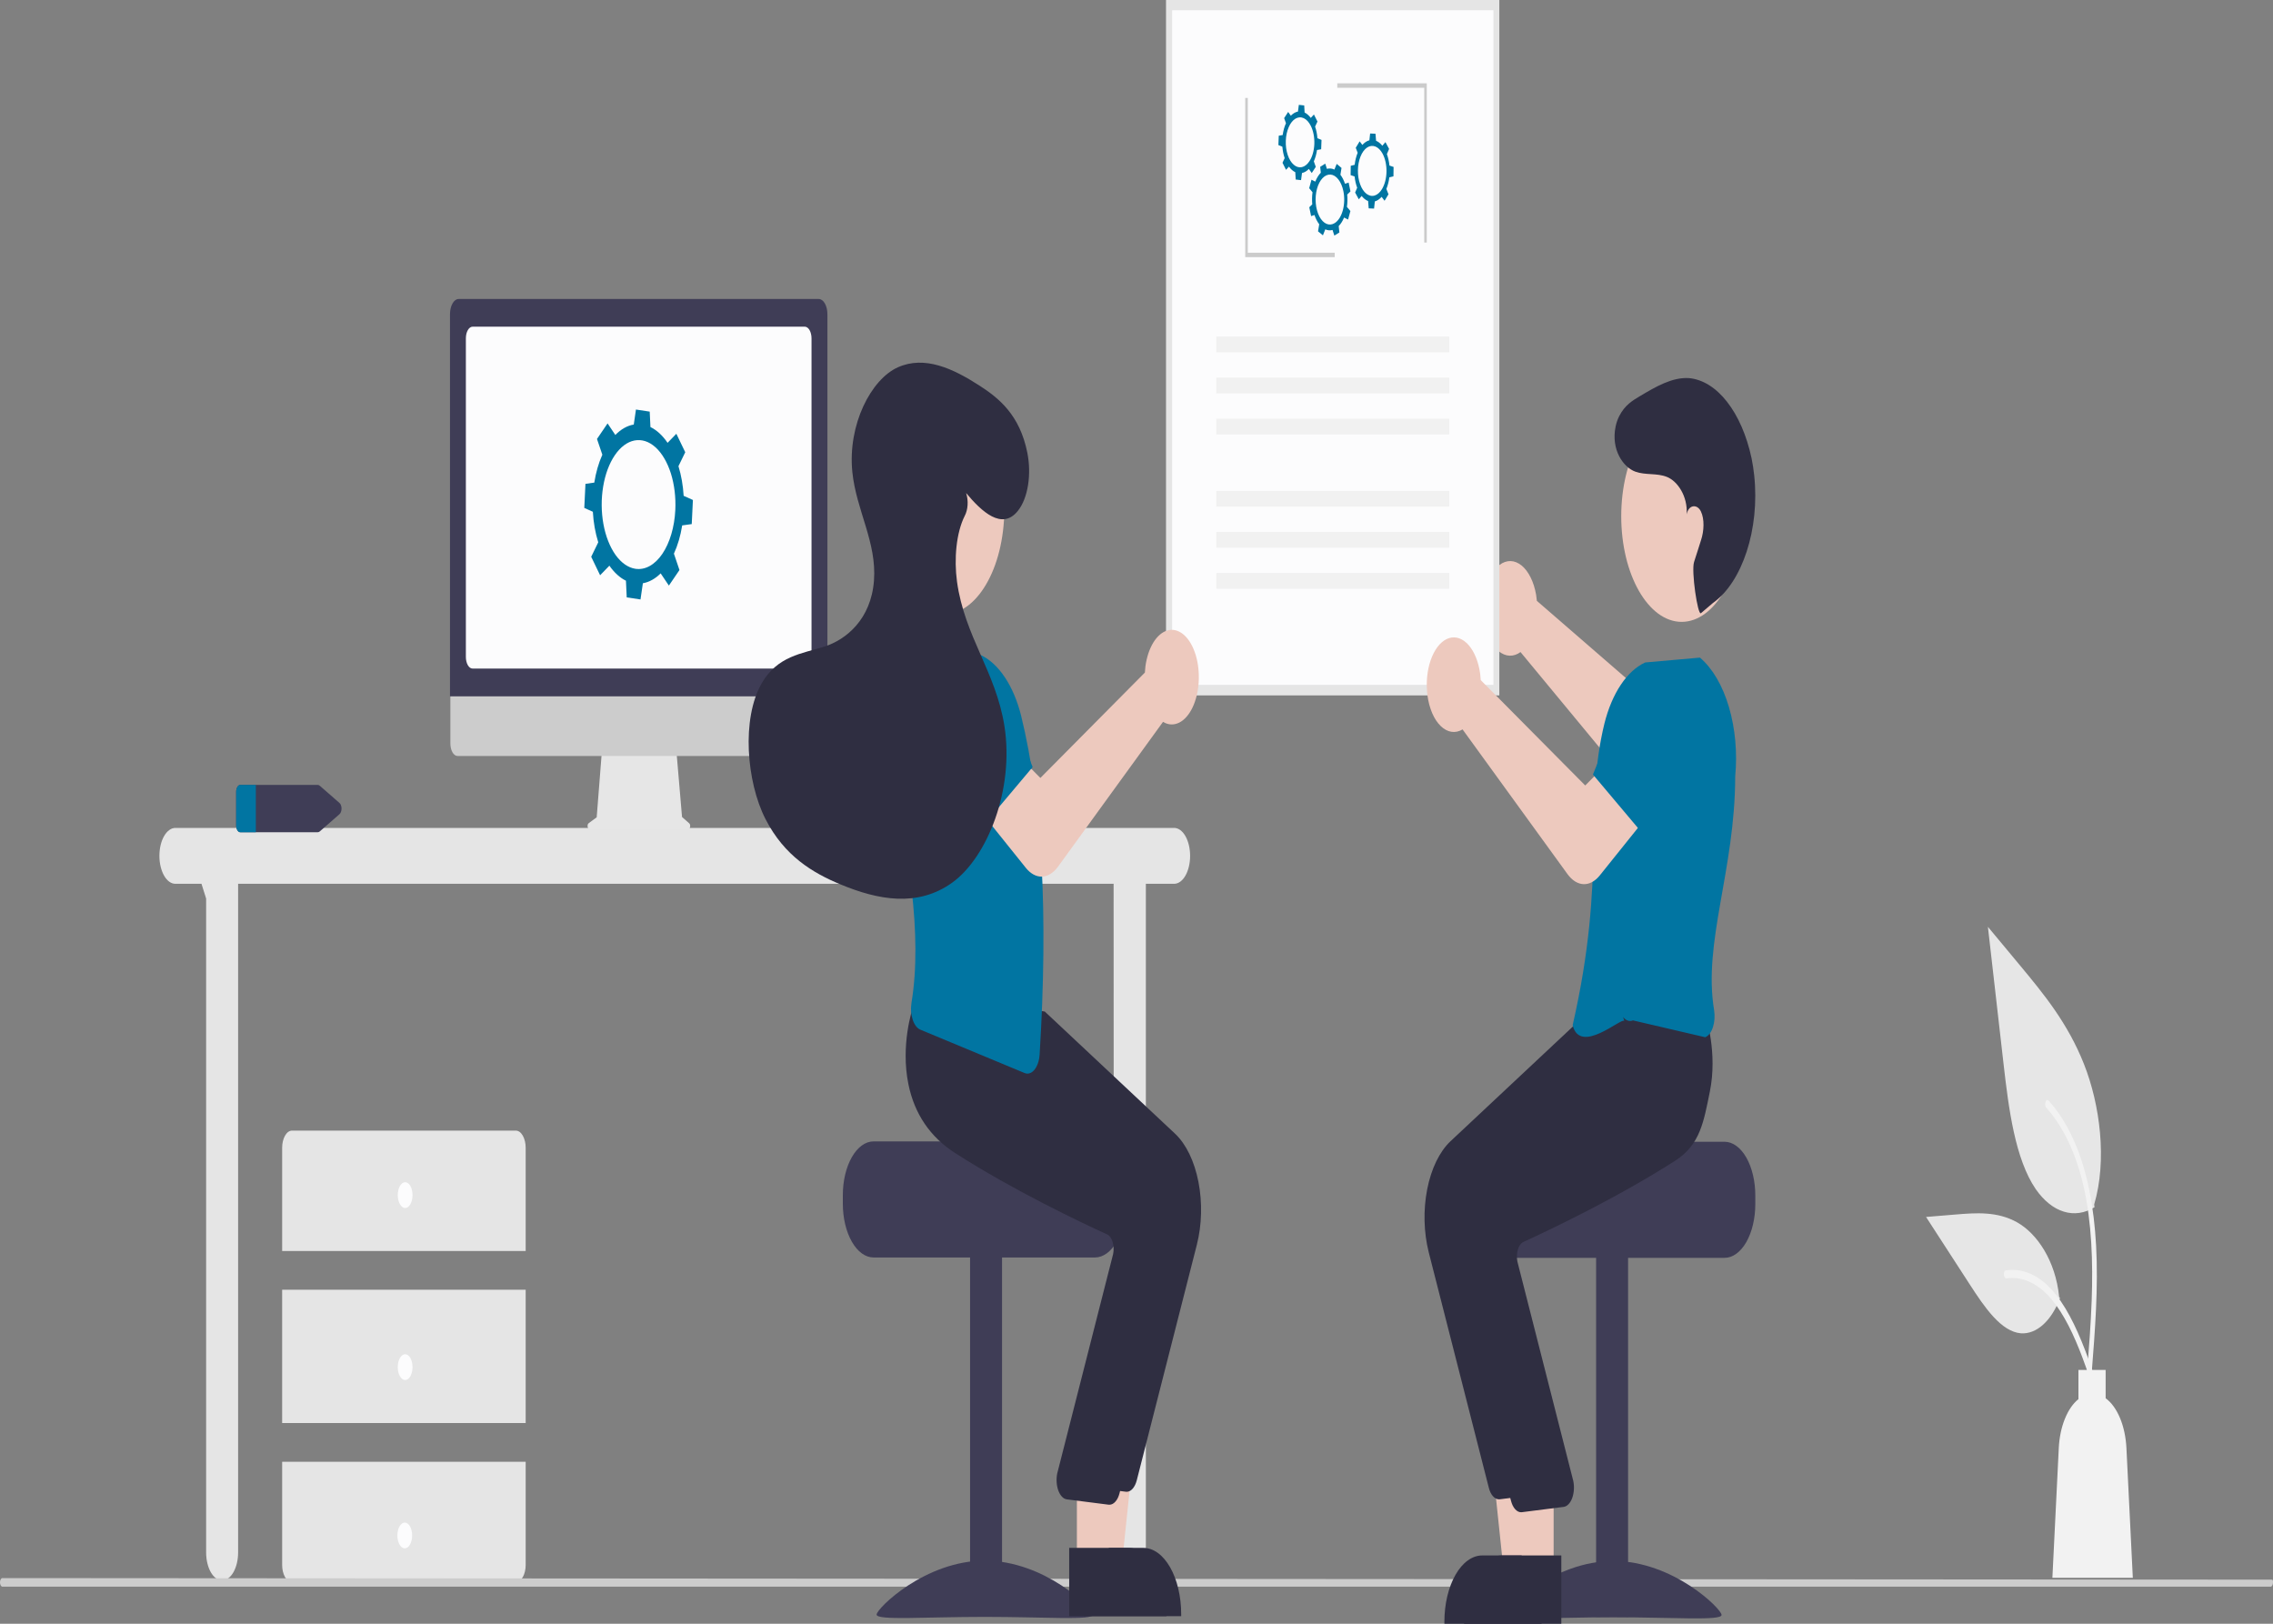 <svg width="70" height="50" viewBox="0 0 70 50" fill="none" xmlns="http://www.w3.org/2000/svg">
<rect x="0" y="0" width="70" height="50" fill="#808080" stroke="none"/>
<g clip-path="url(#clip0_6896_23908)">
<path d="M46.178 17.397C46.285 17.315 46.402 17.275 46.519 17.277C46.637 17.28 46.752 17.326 46.859 17.413C46.965 17.499 47.06 17.624 47.137 17.779C47.214 17.934 47.272 18.116 47.306 18.312C47.316 18.374 47.324 18.438 47.33 18.502L50.658 21.387L51.429 20.495L52.387 22.424L51.211 24.093C51.07 24.292 50.895 24.407 50.714 24.419C50.532 24.431 50.353 24.341 50.203 24.161L46.826 20.079C46.801 20.098 46.775 20.114 46.749 20.128C46.637 20.188 46.519 20.205 46.402 20.179C46.286 20.153 46.174 20.084 46.073 19.977C45.973 19.87 45.887 19.727 45.821 19.558C45.754 19.388 45.709 19.197 45.688 18.995C45.682 18.936 45.678 18.877 45.676 18.817C45.666 18.519 45.709 18.223 45.799 17.969C45.889 17.715 46.021 17.515 46.178 17.397Z" fill="#EDC9BE"/>
<path d="M4.909 26.355C4.909 26.583 4.961 26.802 5.053 26.963C5.145 27.125 5.271 27.215 5.401 27.215H6.205L6.348 27.669V47.805C6.348 48.034 6.4 48.252 6.492 48.414C6.585 48.575 6.71 48.666 6.841 48.666C6.971 48.666 7.096 48.575 7.189 48.414C7.281 48.252 7.333 48.034 7.333 47.805V27.215H34.295L34.303 47.805C34.303 48.034 34.355 48.252 34.447 48.414C34.539 48.575 34.664 48.666 34.795 48.666C34.926 48.666 35.051 48.575 35.143 48.414C35.236 48.252 35.288 48.034 35.288 47.805V27.215H36.159C36.289 27.215 36.414 27.125 36.507 26.963C36.599 26.802 36.651 26.583 36.651 26.355C36.651 26.127 36.599 25.908 36.507 25.746C36.414 25.585 36.289 25.494 36.159 25.494H5.401C5.336 25.494 5.272 25.516 5.213 25.56C5.153 25.603 5.099 25.666 5.053 25.746C5.007 25.826 4.971 25.921 4.946 26.025C4.921 26.13 4.909 26.242 4.909 26.355Z" fill="#E5E5E5"/>
<path d="M16.189 38.522V35.344C16.189 35.204 16.157 35.069 16.1 34.97C16.043 34.87 15.966 34.815 15.886 34.815H8.992C8.912 34.815 8.835 34.87 8.778 34.97C8.721 35.069 8.689 35.204 8.689 35.344V38.522H16.189Z" fill="#E5E5E5"/>
<path d="M16.189 39.715H8.689V43.82H16.189V39.715Z" fill="#E5E5E5"/>
<path d="M8.689 45.012V48.19C8.689 48.33 8.721 48.465 8.778 48.564C8.835 48.663 8.912 48.719 8.992 48.719H15.886C15.966 48.719 16.043 48.663 16.1 48.564C16.157 48.465 16.189 48.33 16.189 48.19V45.012H8.689Z" fill="#E5E5E5"/>
<path d="M12.477 37.199C12.603 37.199 12.704 37.021 12.704 36.801C12.704 36.582 12.603 36.404 12.477 36.404C12.352 36.404 12.25 36.582 12.25 36.801C12.25 37.021 12.352 37.199 12.477 37.199Z" fill="#FCFCFD"/>
<path d="M12.477 42.496C12.603 42.496 12.704 42.318 12.704 42.098C12.704 41.879 12.603 41.701 12.477 41.701C12.352 41.701 12.25 41.879 12.25 42.098C12.25 42.318 12.352 42.496 12.477 42.496Z" fill="#FCFCFD"/>
<path d="M12.465 47.679C12.591 47.679 12.692 47.501 12.692 47.282C12.692 47.063 12.591 46.885 12.465 46.885C12.339 46.885 12.238 47.063 12.238 47.282C12.238 47.501 12.339 47.679 12.465 47.679Z" fill="#FCFCFD"/>
<path d="M7.273 24.373V25.424C7.275 25.482 7.29 25.535 7.315 25.573C7.34 25.611 7.372 25.63 7.405 25.627H9.785C9.808 25.627 9.83 25.618 9.85 25.6L10.451 25.075C10.471 25.06 10.488 25.035 10.499 25.004C10.511 24.973 10.518 24.936 10.518 24.898C10.518 24.861 10.511 24.824 10.499 24.793C10.488 24.762 10.471 24.737 10.451 24.722L9.85 24.197C9.83 24.179 9.808 24.17 9.785 24.17H7.405C7.372 24.167 7.34 24.186 7.315 24.224C7.29 24.262 7.275 24.316 7.273 24.373Z" fill="#3F3D56"/>
<path d="M7.405 24.17H7.879V25.627H7.405C7.372 25.63 7.34 25.611 7.315 25.573C7.29 25.535 7.275 25.482 7.273 25.424V24.373C7.275 24.316 7.29 24.262 7.315 24.224C7.34 24.186 7.372 24.167 7.405 24.17Z" fill="#0175A2"/>
<path d="M64.503 37.175C64.2 37.361 63.874 37.408 63.557 37.31C63.239 37.213 62.942 36.974 62.693 36.617C62.059 35.687 61.86 34.155 61.699 32.736C61.539 31.337 61.38 29.938 61.22 28.539L62.222 29.744C62.942 30.611 63.679 31.506 64.177 32.762C64.676 34.017 64.894 35.731 64.493 37.09" fill="#E6E6E6"/>
<path d="M64.418 42.256C64.519 40.965 64.623 39.658 64.552 38.353C64.489 37.195 64.287 36.063 63.875 35.136C63.657 34.644 63.391 34.223 63.089 33.891C63.011 33.804 62.938 34.022 63.017 34.108C63.538 34.684 63.941 35.535 64.168 36.537C64.419 37.652 64.459 38.867 64.416 40.051C64.39 40.767 64.335 41.478 64.279 42.189C64.274 42.221 64.277 42.255 64.286 42.284C64.296 42.312 64.311 42.334 64.329 42.344C64.347 42.352 64.367 42.348 64.384 42.332C64.4 42.315 64.412 42.288 64.418 42.256Z" fill="#F2F2F2"/>
<path d="M63.441 39.973C63.311 40.319 63.132 40.6 62.921 40.79C62.711 40.98 62.476 41.072 62.239 41.057C61.63 41.007 61.123 40.264 60.666 39.559L59.315 37.474L60.209 37.4C60.852 37.346 61.512 37.296 62.124 37.642C62.737 37.989 63.302 38.823 63.414 39.931" fill="#E6E6E6"/>
<path d="M64.704 42.998C64.216 41.489 63.65 39.812 62.639 39.276C62.358 39.127 62.063 39.074 61.77 39.119C61.678 39.133 61.701 39.381 61.793 39.367C62.283 39.296 62.773 39.523 63.179 40.008C63.57 40.474 63.874 41.12 64.132 41.806C64.29 42.226 64.431 42.663 64.573 43.1C64.618 43.24 64.75 43.139 64.704 42.998Z" fill="#F2F2F2"/>
<path d="M65.486 44.586C65.469 44.253 65.401 43.934 65.288 43.664C65.175 43.395 65.022 43.184 64.846 43.056V42.184H64.008V43.084C63.84 43.218 63.696 43.428 63.59 43.692C63.483 43.956 63.419 44.264 63.403 44.586L63.206 48.585H65.683L65.486 44.586Z" fill="#F2F2F2"/>
<path d="M0 48.726C0 48.691 0.008 48.657 0.022 48.633C0.036 48.608 0.056 48.594 0.076 48.594L69.952 48.642C69.994 48.642 70 48.653 70 48.726C70 48.761 69.992 48.795 69.978 48.82C69.964 48.845 69.944 48.859 69.924 48.859H0.076C0.056 48.859 0.036 48.845 0.022 48.82C0.008 48.795 0 48.761 0 48.726Z" fill="#CCCCCC"/>
<path d="M18.128 25.35L18.376 25.167L18.547 22.988H20.819L21.004 25.158L21.226 25.353C21.237 25.362 21.245 25.377 21.25 25.396C21.255 25.415 21.257 25.436 21.254 25.457C21.251 25.477 21.244 25.495 21.235 25.508C21.226 25.521 21.214 25.528 21.202 25.528H18.148C18.136 25.528 18.124 25.52 18.115 25.507C18.105 25.493 18.099 25.474 18.096 25.454C18.094 25.433 18.096 25.411 18.101 25.392C18.107 25.373 18.116 25.358 18.128 25.35Z" fill="#E6E6E6"/>
<path d="M13.87 22.893V20.143H25.471V22.893C25.471 22.995 25.447 23.094 25.406 23.166C25.365 23.238 25.308 23.279 25.25 23.279H14.09C14.032 23.279 13.976 23.238 13.934 23.166C13.893 23.094 13.87 22.995 13.87 22.893Z" fill="#CCCCCC"/>
<path d="M13.858 9.673C13.858 9.549 13.886 9.431 13.936 9.344C13.986 9.256 14.054 9.207 14.124 9.207H25.214C25.285 9.207 25.353 9.256 25.403 9.344C25.453 9.431 25.481 9.549 25.481 9.673V21.442H13.858V9.673Z" fill="#3F3D56"/>
<path d="M14.347 20.228V10.42C14.347 10.325 14.368 10.233 14.407 10.166C14.445 10.098 14.498 10.061 14.552 10.06H24.787C24.841 10.061 24.893 10.098 24.932 10.166C24.97 10.233 24.992 10.325 24.992 10.42V20.228C24.992 20.323 24.97 20.414 24.932 20.482C24.893 20.549 24.841 20.587 24.787 20.587H14.552C14.498 20.587 14.445 20.549 14.407 20.482C14.368 20.414 14.347 20.323 14.347 20.228Z" fill="#FCFCFD"/>
<path d="M35.916 0H46.173V21.405H35.916V0Z" fill="#FCFCFD"/>
<path d="M35.916 0H46.173V21.405H35.916V0ZM45.992 0.316H36.097V21.089H45.992V0.316Z" fill="#E5E5E5"/>
<path d="M44.632 10.365H37.458V10.85H44.632V10.365Z" fill="#F1F1F1"/>
<path d="M43.861 7.469H43.939V2.566H41.183V2.703H43.861V7.469Z" fill="#CBCBCB"/>
<path d="M38.349 7.918H41.105V7.782H38.427V3.016H38.349V7.918Z" fill="#CBCBCB"/>
<path d="M44.632 11.629H37.458V12.114H44.632V11.629Z" fill="#F1F1F1"/>
<path d="M44.632 12.893H37.458V13.377H44.632V12.893Z" fill="#F1F1F1"/>
<path d="M44.632 15.117H37.458V15.602H44.632V15.117Z" fill="#F1F1F1"/>
<path d="M44.632 16.381H37.458V16.866H44.632V16.381Z" fill="#F1F1F1"/>
<path d="M44.632 17.645H37.458V18.129H44.632V17.645Z" fill="#F1F1F1"/>
<path d="M40.5 3.898L40.573 3.743L40.464 3.526L40.367 3.631C40.31 3.555 40.246 3.498 40.177 3.465L40.165 3.247L40 3.229L39.972 3.435C39.895 3.45 39.82 3.494 39.753 3.563L39.671 3.447L39.547 3.637L39.603 3.794C39.554 3.901 39.52 4.025 39.502 4.158L39.381 4.179L39.37 4.467L39.492 4.517C39.502 4.641 39.526 4.761 39.563 4.869L39.496 5.012L39.605 5.229L39.695 5.131C39.753 5.211 39.819 5.269 39.89 5.302L39.903 5.528L40.068 5.547L40.097 5.327C40.172 5.312 40.244 5.269 40.308 5.202L40.397 5.328L40.521 5.138L40.461 4.968C40.507 4.865 40.541 4.746 40.559 4.618L40.687 4.596L40.698 4.308L40.571 4.256C40.562 4.129 40.538 4.008 40.5 3.898ZM40.328 4.961C40.262 5.062 40.181 5.126 40.095 5.146C40.009 5.166 39.921 5.141 39.843 5.073C39.764 5.006 39.7 4.9 39.656 4.768C39.612 4.636 39.592 4.485 39.598 4.333C39.603 4.181 39.635 4.036 39.688 3.915C39.74 3.794 39.813 3.703 39.895 3.654C39.978 3.605 40.067 3.6 40.151 3.639C40.235 3.678 40.31 3.76 40.368 3.875C40.445 4.028 40.484 4.229 40.477 4.433C40.469 4.636 40.416 4.826 40.328 4.961Z" fill="#0175A2"/>
<path d="M41.489 5.991L41.589 5.894L41.533 5.622L41.421 5.658C41.385 5.55 41.337 5.456 41.28 5.381L41.314 5.171L41.165 5.047L41.095 5.222C41.02 5.186 40.941 5.178 40.864 5.2L40.813 5.039L40.657 5.137L40.676 5.318C40.609 5.387 40.551 5.48 40.506 5.592L40.389 5.534L40.318 5.795L40.421 5.92C40.404 6.042 40.402 6.168 40.413 6.292L40.321 6.382L40.377 6.654L40.481 6.621C40.518 6.732 40.568 6.829 40.627 6.905L40.591 7.124L40.741 7.247L40.814 7.062C40.887 7.095 40.962 7.102 41.037 7.081L41.093 7.255L41.248 7.158L41.227 6.961C41.292 6.895 41.349 6.806 41.392 6.699L41.516 6.76L41.587 6.499L41.48 6.37C41.498 6.246 41.501 6.117 41.489 5.991ZM41.105 6.869C41.023 6.921 40.934 6.928 40.85 6.892C40.765 6.855 40.689 6.775 40.63 6.662C40.572 6.55 40.534 6.409 40.521 6.259C40.508 6.108 40.521 5.954 40.558 5.816C40.595 5.679 40.655 5.563 40.73 5.485C40.804 5.407 40.891 5.369 40.978 5.376C41.065 5.383 41.148 5.435 41.218 5.526C41.288 5.617 41.342 5.741 41.371 5.885C41.41 6.077 41.405 6.289 41.355 6.473C41.305 6.658 41.215 6.8 41.105 6.869Z" fill="#0175A2"/>
<path d="M42.711 4.745L42.779 4.585L42.666 4.376L42.571 4.488C42.513 4.416 42.447 4.363 42.378 4.335L42.36 4.118L42.195 4.111L42.172 4.32C42.095 4.34 42.021 4.389 41.956 4.463L41.872 4.352L41.752 4.551L41.811 4.704C41.766 4.815 41.734 4.941 41.719 5.075L41.598 5.105L41.594 5.393L41.717 5.434C41.73 5.558 41.757 5.676 41.796 5.781L41.733 5.928L41.846 6.137L41.934 6.034C41.993 6.109 42.061 6.163 42.133 6.191L42.151 6.416L42.316 6.423L42.34 6.202C42.415 6.181 42.486 6.133 42.549 6.062L42.64 6.182L42.76 5.983L42.695 5.817C42.739 5.711 42.77 5.59 42.786 5.461L42.913 5.43L42.917 5.141L42.79 5.098C42.777 4.972 42.75 4.852 42.711 4.745ZM42.562 5.82C42.499 5.925 42.42 5.995 42.334 6.021C42.248 6.047 42.16 6.027 42.08 5.966C42.001 5.904 41.933 5.802 41.887 5.674C41.84 5.545 41.816 5.395 41.819 5.243C41.821 5.091 41.849 4.943 41.899 4.819C41.949 4.694 42.019 4.599 42.1 4.544C42.182 4.489 42.27 4.478 42.355 4.511C42.44 4.544 42.518 4.621 42.578 4.731C42.658 4.879 42.702 5.077 42.699 5.281C42.696 5.485 42.647 5.679 42.562 5.82Z" fill="#0175A2"/>
<path d="M21.009 16.179L21.303 16.138L21.339 15.396L21.054 15.268C21.035 14.948 20.981 14.638 20.894 14.355L21.103 13.926L20.829 13.357L20.559 13.636C20.405 13.409 20.225 13.244 20.031 13.15L20.009 12.675L19.585 12.611L19.518 13.073C19.317 13.107 19.124 13.216 18.95 13.394L18.711 13.038L18.385 13.517L18.55 14.002C18.435 14.257 18.351 14.549 18.302 14.861L18.03 14.899L17.994 15.64L18.258 15.759C18.276 16.089 18.333 16.409 18.424 16.699L18.207 17.145L18.481 17.714L18.767 17.419C18.917 17.633 19.09 17.791 19.277 17.882L19.301 18.395L19.725 18.459L19.798 17.96C19.991 17.926 20.178 17.823 20.346 17.656L20.599 18.032L20.925 17.553L20.754 17.049C20.872 16.792 20.959 16.496 21.009 16.179ZM19.568 17.515C19.345 17.481 19.131 17.332 18.956 17.087C18.781 16.841 18.651 16.511 18.583 16.137C18.515 15.762 18.512 15.361 18.575 14.984C18.637 14.607 18.762 14.271 18.934 14.018C19.106 13.765 19.317 13.607 19.54 13.564C19.764 13.521 19.989 13.594 20.189 13.775C20.388 13.956 20.552 14.236 20.661 14.579C20.769 14.924 20.816 15.316 20.797 15.707C20.771 16.232 20.627 16.717 20.397 17.056C20.166 17.395 19.868 17.56 19.568 17.515Z" fill="#0175A2"/>
<path d="M53.11 35.158H49.473C49.473 35.341 45.725 35.489 45.725 35.489C45.666 35.567 45.612 35.656 45.565 35.754C45.423 36.051 45.345 36.426 45.345 36.813V37.078C45.345 37.517 45.445 37.938 45.623 38.248C45.8 38.559 46.041 38.733 46.292 38.733H53.11C53.361 38.733 53.602 38.558 53.78 38.248C53.957 37.938 54.057 37.517 54.057 37.078V36.813C54.057 36.375 53.957 35.954 53.78 35.644C53.602 35.333 53.361 35.159 53.11 35.158Z" fill="#3F3D56"/>
<path d="M50.139 38.668H49.154V49.791H50.139V38.668Z" fill="#3F3D56"/>
<path d="M46.351 49.729C46.351 49.915 47.843 49.801 49.684 49.801C51.525 49.801 53.018 49.915 53.018 49.729C53.018 49.543 51.525 48.068 49.684 48.068C47.843 48.068 46.351 49.543 46.351 49.729Z" fill="#3F3D56"/>
<path d="M47.24 48.427L46.312 48.427L45.87 44.217L47.24 44.217L47.24 48.427Z" fill="#EDC9BE"/>
<path d="M47.477 50L44.482 50V49.934C44.482 49.666 44.513 49.401 44.571 49.154C44.63 48.907 44.716 48.682 44.824 48.493C44.932 48.304 45.06 48.154 45.202 48.052C45.343 47.949 45.495 47.897 45.648 47.897H45.648L47.477 47.897L47.477 50Z" fill="#2F2E41"/>
<path d="M45.851 45.816L43.999 38.559C43.845 37.947 43.828 37.256 43.952 36.624C44.075 35.991 44.331 35.463 44.667 35.145L48.684 31.381L50.516 31.108L52.207 30.84L52.219 30.876C52.235 30.922 52.598 32.019 52.352 33.222C52.166 34.135 51.681 34.848 50.911 35.341C49.115 36.493 47.04 37.477 46.231 37.846C46.195 37.862 46.162 37.891 46.133 37.931C46.104 37.972 46.08 38.022 46.063 38.079C46.046 38.136 46.036 38.198 46.034 38.262C46.031 38.326 46.036 38.39 46.048 38.45L47.769 45.205C47.786 45.29 47.793 45.382 47.788 45.473C47.782 45.564 47.765 45.651 47.737 45.728C47.709 45.805 47.671 45.87 47.627 45.918C47.582 45.965 47.532 45.995 47.48 46.003L46.195 46.167C46.184 46.168 46.173 46.169 46.162 46.169C46.096 46.169 46.032 46.136 45.977 46.073C45.921 46.011 45.878 45.921 45.851 45.816Z" fill="#2F2E41"/>
<path d="M47.846 48.427L46.917 48.427L46.476 44.217L47.846 44.217L47.846 48.427Z" fill="#EDC9BE"/>
<path d="M48.083 50L45.088 50V49.934C45.088 49.666 45.118 49.401 45.177 49.154C45.236 48.907 45.322 48.682 45.43 48.493C45.538 48.304 45.666 48.154 45.808 48.052C45.949 47.949 46.101 47.897 46.254 47.897H46.254L48.083 47.897L48.083 50Z" fill="#2F2E41"/>
<path d="M46.533 46.214L44.681 38.957C44.527 38.345 44.51 37.654 44.634 37.021C44.757 36.389 45.013 35.861 45.35 35.542L49.366 31.778L51.198 31.506L52.523 31.305L52.522 31.273C52.538 31.32 52.901 32.417 52.656 33.62C52.469 34.533 52.363 35.245 51.594 35.739C49.797 36.89 47.722 37.874 46.913 38.244C46.877 38.26 46.844 38.289 46.815 38.329C46.786 38.369 46.762 38.419 46.745 38.477C46.728 38.533 46.718 38.596 46.716 38.659C46.713 38.723 46.718 38.787 46.73 38.847L48.451 45.602C48.469 45.688 48.475 45.78 48.47 45.87C48.464 45.961 48.447 46.048 48.419 46.126C48.391 46.203 48.353 46.268 48.309 46.315C48.264 46.363 48.214 46.392 48.162 46.401L46.877 46.564C46.866 46.566 46.855 46.567 46.844 46.567C46.778 46.567 46.714 46.533 46.659 46.471C46.603 46.408 46.56 46.319 46.533 46.214Z" fill="#2F2E41"/>
<path d="M50.023 31.437C49.934 31.327 48.659 32.496 48.432 31.569C49.492 26.935 48.761 24.934 49.411 22.276C49.526 21.818 49.698 21.411 49.915 21.086C50.133 20.76 50.389 20.526 50.666 20.399L52.352 20.25L52.36 20.257C52.741 20.583 53.051 21.114 53.245 21.772C53.439 22.43 53.507 23.18 53.438 23.91C53.432 26.803 52.441 29.009 52.788 31.106C52.802 31.194 52.806 31.286 52.8 31.377C52.794 31.467 52.777 31.555 52.751 31.634C52.726 31.71 52.692 31.777 52.651 31.829C52.611 31.882 52.564 31.919 52.515 31.94L50.289 31.421C50.237 31.442 50.183 31.444 50.131 31.427C50.078 31.409 50.029 31.372 49.985 31.318L50.023 31.437Z" fill="#0175A2"/>
<path d="M51.789 19.149C52.816 19.149 53.65 17.693 53.65 15.897C53.65 14.101 52.816 12.645 51.789 12.645C50.761 12.645 49.928 14.101 49.928 15.897C49.928 17.693 50.761 19.149 51.789 19.149Z" fill="#EDC9BE"/>
<path d="M48.275 26.919L45.042 22.461C45.016 22.477 44.99 22.49 44.963 22.501C44.849 22.548 44.731 22.552 44.615 22.514C44.5 22.475 44.391 22.394 44.295 22.277C44.198 22.16 44.117 22.008 44.057 21.831C43.996 21.655 43.958 21.458 43.945 21.253C43.92 20.884 43.977 20.512 44.104 20.214C44.231 19.915 44.419 19.713 44.628 19.649C44.838 19.585 45.053 19.663 45.231 19.867C45.409 20.072 45.535 20.388 45.584 20.75C45.592 20.813 45.598 20.878 45.601 20.942L48.819 24.187L49.62 23.381L50.507 25.412L49.264 26.961C49.118 27.14 48.944 27.233 48.765 27.226C48.587 27.218 48.415 27.11 48.275 26.919Z" fill="#EDC9BE"/>
<path d="M50.902 26.042L49.057 23.85L49.924 21.704C50.039 21.419 50.208 21.214 50.401 21.126C50.594 21.038 50.799 21.072 50.979 21.222C51.161 21.374 51.307 21.635 51.389 21.957C51.47 22.28 51.484 22.643 51.426 22.981L50.902 26.042Z" fill="#0175A2"/>
<path d="M52.382 18.882C52.283 18.957 52.08 17.581 52.171 17.305C52.306 16.896 52.298 16.899 52.387 16.628C52.477 16.357 52.497 15.986 52.381 15.747C52.265 15.509 51.997 15.541 51.944 15.84C51.978 15.272 51.657 14.815 51.338 14.687C51.02 14.559 50.684 14.639 50.364 14.524C49.993 14.392 49.606 13.848 49.755 13.134C49.78 13.015 49.818 12.906 49.867 12.812C50.038 12.475 50.278 12.332 50.512 12.193C50.999 11.904 51.499 11.611 52.013 11.643C52.437 11.682 52.845 11.935 53.187 12.373C53.53 12.811 53.792 13.413 53.941 14.107C53.977 14.281 54.004 14.459 54.023 14.64C54.2 16.298 53.649 17.934 52.754 18.566L52.382 18.882Z" fill="#2F2E41"/>
<path d="M25.956 36.802V37.066C25.956 37.505 26.056 37.926 26.234 38.236C26.411 38.547 26.652 38.721 26.903 38.722H33.721C33.972 38.721 34.213 38.547 34.391 38.237C34.568 37.926 34.668 37.505 34.668 37.066V36.802C34.669 36.414 34.591 36.039 34.449 35.742C34.401 35.644 34.347 35.555 34.289 35.477C34.289 35.477 30.54 35.329 30.54 35.147H26.903C26.652 35.147 26.411 35.322 26.234 35.632C26.056 35.942 25.956 36.363 25.956 36.802Z" fill="#3F3D56"/>
<path d="M30.859 38.656H29.875V49.779H30.859V38.656Z" fill="#3F3D56"/>
<path d="M30.329 48.057C28.488 48.057 26.996 49.532 26.996 49.718C26.996 49.904 28.488 49.789 30.329 49.789C32.17 49.789 33.662 49.904 33.662 49.718C33.662 49.532 32.17 48.057 30.329 48.057Z" fill="#3F3D56"/>
<path d="M33.618 43.984L34.989 43.984L34.547 48.195L33.618 48.195L33.618 43.984Z" fill="#EDC9BE"/>
<path d="M33.381 47.664L35.21 47.664H35.211C35.364 47.664 35.515 47.717 35.657 47.819C35.798 47.922 35.926 48.072 36.035 48.261C36.143 48.45 36.229 48.675 36.287 48.922C36.346 49.169 36.376 49.434 36.376 49.701V49.768L33.381 49.768L33.381 47.664Z" fill="#2F2E41"/>
<path d="M34.697 45.937C34.686 45.937 34.675 45.936 34.664 45.934L33.379 45.771C33.327 45.762 33.277 45.733 33.232 45.685C33.188 45.638 33.15 45.573 33.122 45.496C33.094 45.419 33.077 45.331 33.071 45.24C33.066 45.15 33.072 45.058 33.09 44.972L34.81 38.217C34.823 38.157 34.828 38.093 34.825 38.029C34.823 37.966 34.812 37.904 34.795 37.847C34.779 37.789 34.755 37.739 34.726 37.699C34.697 37.659 34.664 37.63 34.628 37.614C33.819 37.244 31.744 36.26 29.947 35.109C29.177 34.616 28.693 33.903 28.506 32.99C28.261 31.787 28.624 30.689 28.64 30.643L28.652 30.607L30.343 30.876L32.175 31.148L36.191 34.913C36.528 35.231 36.783 35.759 36.907 36.391C37.031 37.024 37.014 37.715 36.859 38.327L35.008 45.584C34.981 45.689 34.937 45.778 34.882 45.841C34.827 45.904 34.763 45.937 34.697 45.937Z" fill="#2F2E41"/>
<path d="M33.164 43.984L34.534 43.984L34.092 48.195L33.164 48.195L33.164 43.984Z" fill="#EDC9BE"/>
<path d="M32.927 47.664L34.756 47.664H34.756C34.909 47.664 35.061 47.717 35.202 47.819C35.343 47.922 35.472 48.072 35.58 48.261C35.688 48.45 35.774 48.675 35.833 48.922C35.891 49.169 35.922 49.434 35.922 49.701V49.768L32.927 49.768L32.927 47.664Z" fill="#2F2E41"/>
<path d="M34.166 46.335C34.155 46.335 34.144 46.334 34.133 46.333L32.848 46.169C32.796 46.161 32.746 46.132 32.701 46.084C32.657 46.036 32.619 45.971 32.591 45.894C32.563 45.817 32.546 45.73 32.541 45.639C32.535 45.548 32.541 45.456 32.559 45.371L34.28 38.616C34.292 38.556 34.297 38.492 34.294 38.428C34.292 38.364 34.282 38.302 34.265 38.245C34.248 38.188 34.224 38.138 34.195 38.097C34.166 38.057 34.133 38.028 34.097 38.012C33.288 37.643 31.213 36.659 29.416 35.507C28.647 35.014 28.162 34.301 27.976 33.389C27.73 32.185 28.093 31.088 28.109 31.042L28.121 31.006L29.812 31.274L31.644 31.547L35.66 35.311C35.997 35.629 36.253 36.157 36.377 36.79C36.5 37.422 36.483 38.114 36.329 38.725L34.477 45.982C34.45 46.087 34.407 46.177 34.351 46.239C34.296 46.302 34.232 46.335 34.166 46.335Z" fill="#2F2E41"/>
<path d="M27.689 20.641C27.815 20.364 27.993 20.175 28.191 20.108C28.389 20.04 28.594 20.098 28.77 20.272C28.944 20.444 29.077 20.718 29.146 21.045C29.216 21.372 29.217 21.732 29.149 22.06L28.64 24.531L26.555 23.146L27.689 20.641Z" fill="#0175A2"/>
<path d="M31.859 32.939C31.815 32.993 31.765 33.03 31.713 33.048C31.66 33.066 31.606 33.064 31.554 33.042L28.344 31.707C28.295 31.687 28.248 31.649 28.208 31.597C28.167 31.544 28.133 31.478 28.108 31.401C28.082 31.322 28.065 31.235 28.059 31.144C28.052 31.054 28.057 30.962 28.071 30.874C28.417 28.776 27.963 26.176 27.421 23.678C27.352 22.948 27.42 22.198 27.614 21.54C27.808 20.882 28.118 20.351 28.498 20.025L28.507 20.018L30.193 20.166C30.47 20.293 30.726 20.528 30.944 20.853C31.161 21.178 31.334 21.585 31.448 22.044C32.098 24.701 32.284 28.112 32.017 32.469C32.011 32.563 31.994 32.653 31.967 32.734C31.939 32.815 31.903 32.885 31.859 32.939Z" fill="#0175A2"/>
<path d="M30.906 16.187C31.071 14.414 30.382 12.744 29.368 12.456C28.354 12.168 27.398 13.372 27.233 15.145C27.069 16.918 27.757 18.589 28.772 18.876C29.786 19.164 30.742 17.96 30.906 16.187Z" fill="#EDC9BE"/>
<path d="M31.595 26.728L30.352 25.179L31.239 23.149L32.04 23.955L35.258 20.71C35.261 20.645 35.267 20.581 35.275 20.518C35.313 20.237 35.398 19.983 35.518 19.786C35.639 19.59 35.79 19.46 35.952 19.414C36.115 19.367 36.282 19.406 36.432 19.526C36.582 19.645 36.708 19.839 36.795 20.084C36.882 20.329 36.925 20.613 36.919 20.901C36.914 21.189 36.859 21.468 36.763 21.702C36.667 21.935 36.533 22.114 36.379 22.215C36.224 22.316 36.056 22.335 35.896 22.269C35.869 22.258 35.843 22.244 35.817 22.228L32.584 26.686C32.444 26.878 32.272 26.986 32.094 26.994C31.916 27.001 31.741 26.908 31.595 26.728Z" fill="#EDC9BE"/>
<path d="M29.433 22.75C29.375 22.412 29.388 22.049 29.47 21.727C29.552 21.404 29.697 21.143 29.88 20.991C30.06 20.841 30.264 20.808 30.457 20.896C30.651 20.984 30.82 21.189 30.935 21.474L31.802 23.619L29.957 25.812L29.433 22.75Z" fill="#0175A2"/>
<path d="M29.756 15.194C29.791 15.303 29.806 15.427 29.798 15.551C29.79 15.674 29.76 15.79 29.712 15.881C29.447 16.404 29.377 17.212 29.472 17.909C29.586 18.745 29.89 19.457 30.19 20.139C30.489 20.82 30.799 21.52 30.931 22.348C31.243 24.308 30.405 26.399 29.329 27.176C28.253 27.952 27.028 27.706 25.895 27.238C25.04 26.885 24.158 26.366 23.573 25.219C22.988 24.073 22.833 22.133 23.454 21.047C23.942 20.196 24.7 20.128 25.378 19.914C26.056 19.701 26.824 19.073 26.915 17.88C27.005 16.694 26.369 15.714 26.249 14.536C26.101 13.072 26.829 11.676 27.654 11.309C28.479 10.942 29.349 11.35 30.147 11.863C30.762 12.257 31.404 12.772 31.638 13.941C31.768 14.591 31.667 15.332 31.346 15.732C30.858 16.341 30.23 15.753 29.752 15.181L29.756 15.194Z" fill="#2F2E41"/>
</g>
<defs>
<clipPath id="clip0_6896_23908">
<rect width="70" height="50" fill="white"/>
</clipPath>
</defs>
</svg>
